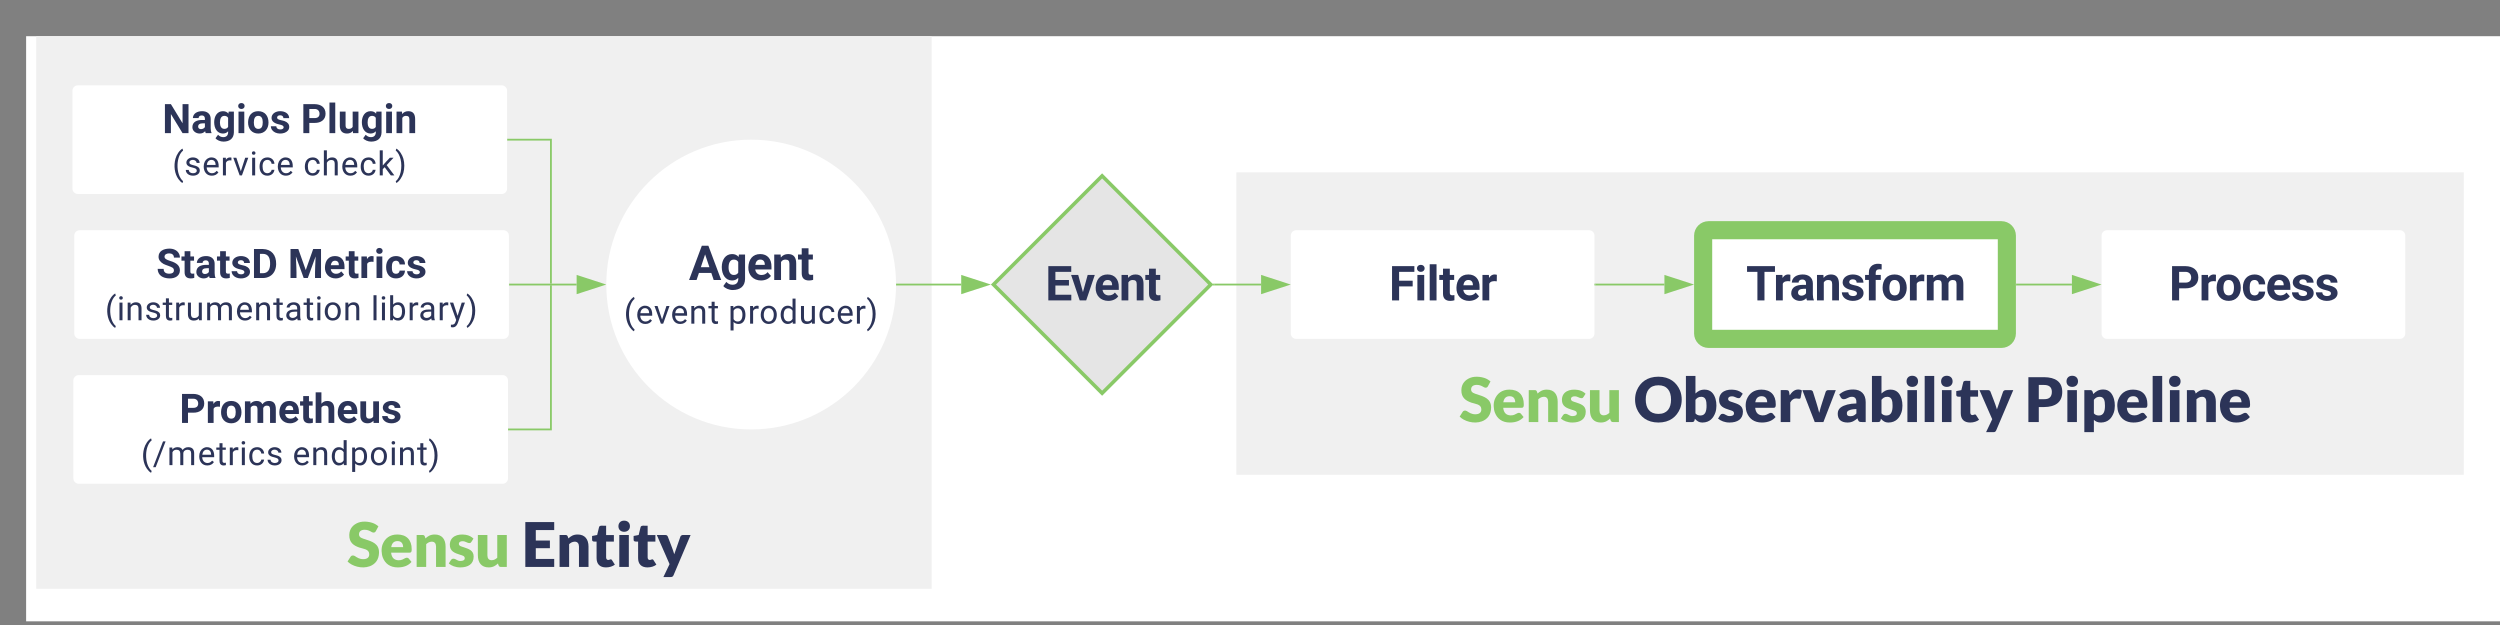 <svg xmlns="http://www.w3.org/2000/svg" xmlns:xlink="http://www.w3.org/1999/xlink" xmlns:lucid="lucid" width="1380.42" height="345.12"><rect width="100%" height="100%" fill="#808080" stroke="none"/><g transform="translate(14.423 20)" lucid:page-tab-id="0_0"><path d="M0 0h1823.08v323.08H0z" fill="#fff"/><a xlink:href="../backend/" target="_top"><path d="M668.26 75.15H1346v167H668.26z" stroke="#000" stroke-opacity="0" stroke-width="2" fill="#f0f0f0"/><path class="lucid-link lucid-hotspot lucid-overlay-hotspot" d="M668.26 75.15H1346v167H668.26z" fill="none"/></a><a xlink:href="../pipeline-filter/" target="_top"><path d="M698.3 110.12c0-1.66 1.33-3 3-3H863c1.66 0 3 1.34 3 3v54c0 1.65-1.34 3-3 3H701.3c-1.67 0-3-1.35-3-3z" stroke="#000" stroke-opacity="0" fill="#fff"/><use xlink:href="#a" transform="matrix(1,0,0,1,703.29,112.115) translate(49.24 33.764)"/><path class="lucid-link lucid-hotspot lucid-overlay-hotspot" d="M698.3 110.12c0-1.66 1.33-3 3-3H863c1.66 0 3 1.34 3 3v54c0 1.65-1.34 3-3 3H701.3c-1.67 0-3-1.35-3-3z" fill="none"/></a><a xlink:href="../pipeline-transform/" target="_top"><path d="M926 110.12c0-1.66 1.34-3 3-3h161.7c1.67 0 3 1.34 3 3v54c0 1.65-1.33 3-3 3H929c-1.66 0-3-1.35-3-3z" stroke="#89c967" stroke-width="10" fill="#fff"/><use xlink:href="#b" transform="matrix(1,0,0,1,931,112.115) translate(18.722 33.764)"/><path class="lucid-link lucid-hotspot lucid-overlay-hotspot" d="M926 110.12c0-1.66 1.34-3 3-3h161.7c1.67 0 3 1.34 3 3v54c0 1.65-1.33 3-3 3H929c-1.66 0-3-1.35-3-3z" fill="none"/></a><a xlink:href="../pipeline-process/" target="_top"><path d="M1146 110.12c0-1.66 1.34-3 3-3h161.7c1.67 0 3 1.34 3 3v54c0 1.65-1.33 3-3 3H1149c-1.66 0-3-1.35-3-3z" stroke="#000" stroke-opacity="0" fill="#fff"/><use xlink:href="#c" transform="matrix(1,0,0,1,1151,112.115) translate(32.231 33.764)"/><path class="lucid-link lucid-hotspot lucid-overlay-hotspot" d="M1146 110.12c0-1.66 1.34-3 3-3h161.7c1.67 0 3 1.34 3 3v54c0 1.65-1.33 3-3 3H1149c-1.66 0-3-1.35-3-3z" fill="none"/></a><path d="M656.04 137.12h25.87" stroke="#89c967" fill="none"/><path d="M656.06 137.62h-1.02l.5-.5-.5-.5h1.02z" fill="#89c967"/><path d="M696.67 137.12l-14.26 4.63v-9.27z" stroke="#89c967" fill="#89c967"/><path d="M866.5 137.12h38.12" stroke="#89c967" fill="none"/><path d="M866.5 137.62h-.5v-1h.5z" fill="#89c967"/><path d="M919.38 137.12l-14.26 4.63v-9.27z" stroke="#89c967" fill="#89c967"/><path d="M1099.2 137.12h30.42" stroke="#89c967" fill="none"/><path d="M1099.22 137.62h-.5v-1h.5z" fill="#89c967"/><path d="M1144.38 137.12l-14.26 4.63v-9.27z" stroke="#89c967" fill="#89c967"/><a xlink:href="../pipeline-entities/" target="_top"><path d="M5.58 0H500v305.12H5.58z" stroke="#000" stroke-opacity="0" stroke-width="2" fill="#f0f0f0"/><path class="lucid-link lucid-hotspot lucid-overlay-hotspot" d="M5.58 0H500v305.12H5.58z" fill="none"/></a><path d="M266.08 57.12h23.7v79.5" stroke="#89c967" fill="none"/><path d="M266.1 57.62h-.52v-1h.5z" fill="#89c967"/><path d="M289.78 136.6v.52M267.08 137.12h36.9" stroke="#89c967" fill="none"/><path d="M267.1 137.62h-.52v-1h.5z" fill="#89c967"/><path d="M318.73 137.12l-14.26 4.63v-9.27z" stroke="#89c967" fill="#89c967"/><path d="M266.58 217.12h23.2v-79.5" stroke="#89c967" fill="none"/><path d="M266.6 217.62h-.52v-1h.5z" fill="#89c967"/><path d="M289.78 137.63v-.5M480.85 137.12h35.48" stroke="#89c967" fill="none"/><path d="M480.87 137.62h-.53v-1h.53z" fill="#89c967"/><path d="M531.1 137.12l-14.27 4.63v-9.27z" stroke="#89c967" fill="#89c967"/><path d="M756 180h507.7v40H756z" stroke="#000" stroke-opacity="0" stroke-width="2" fill-opacity="0"/><use xlink:href="#d" transform="matrix(1,0,0,1,756,180) translate(35.312 33.034)"/><use xlink:href="#e" transform="matrix(1,0,0,1,756,180) translate(131.67 33.034)"/><use xlink:href="#f" transform="matrix(1,0,0,1,756,180) translate(347.547 33.034)"/><path d="M160 260h223.6v44.26H160z" stroke="#000" stroke-opacity="0" stroke-width="2" fill-opacity="0"/><use xlink:href="#d" transform="matrix(1,0,0,1,160,260) translate(17.248 33.034)"/><use xlink:href="#g" transform="matrix(1,0,0,1,160,260) translate(113.607 33.034)"/><a xlink:href="../pipeline-checks/" target="_top"><path d="M594.13 77.12l60 60-60 60-60-60z" stroke="#89c967" stroke-width="2" fill="#e5e5e5"/><use xlink:href="#h" transform="matrix(1,0,0,1,539.128,82.115) translate(23.611 63.764)"/><path class="lucid-link lucid-hotspot lucid-overlay-hotspot" d="M594.13 77.12l60 60-60 60-60-60z" fill="none"/></a><a xlink:href="../agent/" target="_top"><path d="M480.35 137.12c0 44.18-35.8 80-80 80-44.18 0-80-35.82-80-80 0-44.2 35.82-80 80-80 44.2 0 80 35.8 80 80z" stroke="#000" stroke-opacity="0" stroke-width="2" fill="#fff"/><use xlink:href="#i" transform="matrix(1,0,0,1,325.353,62.115) translate(40.614 72.496)"/><use xlink:href="#j" transform="matrix(1,0,0,1,325.353,62.115) translate(4.678 96.597)"/><use xlink:href="#k" transform="matrix(1,0,0,1,325.353,62.115) translate(62.352 96.597)"/><path class="lucid-link lucid-hotspot lucid-overlay-hotspot" d="M480.35 137.12c0 44.18-35.8 80-80 80-44.18 0-80-35.82-80-80 0-44.2 35.82-80 80-80 44.2 0 80 35.8 80 80z" fill="none"/></a><path d="M400.35 217.62v39.5-40.74" stroke="#000" stroke-opacity="0" fill="none"/><path d="M400.35 201.62l4.64 14.26h-9.28z" stroke="#000" stroke-opacity="0" fill-opacity="0"/><a xlink:href="../pipeline-checks/" target="_top"><path d="M25.58 30.12c0-1.66 1.34-3 3-3h234c1.65 0 3 1.34 3 3v54c0 1.65-1.35 3-3 3h-234c-1.66 0-3-1.35-3-3z" stroke="#000" stroke-opacity="0" fill="#fff"/><use xlink:href="#l" transform="matrix(1,0,0,1,30.577,32.115) translate(44.636 21.4)"/><use xlink:href="#m" transform="matrix(1,0,0,1,30.577,32.115) translate(121.069 21.4)"/><use xlink:href="#n" transform="matrix(1,0,0,1,30.577,32.115) translate(50.152 44.719)"/><use xlink:href="#o" transform="matrix(1,0,0,1,30.577,32.115) translate(122.503 44.719)"/><path class="lucid-link lucid-hotspot lucid-overlay-hotspot" d="M25.58 30.12c0-1.66 1.34-3 3-3h234c1.65 0 3 1.34 3 3v54c0 1.65-1.35 3-3 3h-234c-1.66 0-3-1.35-3-3z" fill="none"/></a><a xlink:href="../pipeline-checks/" target="_top"><path d="M26.58 110.12c0-1.66 1.34-3 3-3h234c1.65 0 3 1.34 3 3v54c0 1.65-1.35 3-3 3h-234c-1.66 0-3-1.35-3-3z" stroke="#000" stroke-opacity="0" fill="#fff"/><use xlink:href="#p" transform="matrix(1,0,0,1,31.577,112.115) translate(40.292 21.4)"/><use xlink:href="#q" transform="matrix(1,0,0,1,31.577,112.115) translate(112.979 21.4)"/><use xlink:href="#r" transform="matrix(1,0,0,1,31.577,112.115) translate(11.991 44.719)"/><use xlink:href="#s" transform="matrix(1,0,0,1,31.577,112.115) translate(158.833 44.719)"/><path class="lucid-link lucid-hotspot lucid-overlay-hotspot" d="M26.58 110.12c0-1.66 1.34-3 3-3h234c1.65 0 3 1.34 3 3v54c0 1.65-1.35 3-3 3h-234c-1.66 0-3-1.35-3-3z" fill="none"/></a><a xlink:href="../pipeline-checks/" target="_top"><path d="M26.08 190.12c0-1.66 1.34-3 3-3h234c1.65 0 3 1.34 3 3v54c0 1.65-1.35 3-3 3h-234c-1.66 0-3-1.35-3-3z" stroke="#000" stroke-opacity="0" fill="#fff"/><use xlink:href="#t" transform="matrix(1,0,0,1,31.077,192.115) translate(53.575 21.4)"/><use xlink:href="#u" transform="matrix(1,0,0,1,31.077,192.115) translate(32.307 44.719)"/><use xlink:href="#v" transform="matrix(1,0,0,1,31.077,192.115) translate(116.047 44.719)"/><path class="lucid-link lucid-hotspot lucid-overlay-hotspot" d="M26.08 190.12c0-1.66 1.34-3 3-3h234c1.65 0 3 1.34 3 3v54c0 1.65-1.35 3-3 3h-234c-1.66 0-3-1.35-3-3z" fill="none"/></a><defs><path fill="#2c3458" d="M1006-595H430V0H130v-1456h948v243H430v376h576v242" id="w"/><path fill="#2c3458" d="M416 0H126v-1082h290V0zM271-1212c-92 0-162-61-162-150s68-149 162-149c93 0 162 60 162 149s-70 150-162 150" id="x"/><path fill="#2c3458" d="M416 0H126v-1536h290V0" id="y"/><path fill="#2c3458" d="M457-330c2 83 25 111 111 112 32 0 60-2 85-7V-6c-57 17-115 26-175 26-203 0-310-102-310-307v-583H10v-212h158v-266h289v266h185v212H457v540" id="z"/><path fill="#2c3458" d="M1031-175C952-60 797 20 609 20 287 20 60-206 72-543c12-330 180-559 505-559 309 0 482 214 477 537v118H365c15 134 115 234 263 234 111 0 198-40 261-121zM770-644c5-139-62-226-194-224-130 1-191 97-208 224h402" id="A"/><path fill="#2c3458" d="M719-811c-143-24-279 1-319 103V0H111v-1082h273l8 129c74-124 180-175 331-136" id="B"/><g id="a"><use transform="matrix(0.013,0,0,0.013,0,0)" xlink:href="#w"/><use transform="matrix(0.013,0,0,0.013,14.047,0)" xlink:href="#x"/><use transform="matrix(0.013,0,0,0.013,20.846,0)" xlink:href="#y"/><use transform="matrix(0.013,0,0,0.013,27.644,0)" xlink:href="#z"/><use transform="matrix(0.013,0,0,0.013,36.308,0)" xlink:href="#A"/><use transform="matrix(0.013,0,0,0.013,50.168,0)" xlink:href="#B"/></g><path fill="#2c3458" d="M1226-1213H780V0H480v-1213H40v-243h1186v243" id="C"/><path fill="#2c3458" d="M552-1102c254-4 435 134 435 383v469c1 103 15 180 43 233V0H738c-13-26-23-58-29-97C639-19 548 20 436 20 238 20 64-113 68-304c5-258 212-357 496-357h133c11-137-29-227-160-227-90 0-156 45-156 131H92c15-231 213-342 460-345zM357-325c0 76 61 124 142 124 88 0 168-45 198-105v-186H589c-152 2-232 51-232 167" id="D"/><path fill="#2c3458" d="M750-692c-1-124-48-174-173-175-81 0-142 35-183 104V0H105v-1082h272l9 125c77-97 181-145 311-145 244 0 342 151 342 403V0H750v-692" id="E"/><path fill="#2c3458" d="M529-185c94 0 168-33 168-114 0-35-18-63-53-83s-91-39-168-55C219-491 90-600 90-765c0-208 203-337 432-337 246 0 451 124 453 349H686c-2-91-62-143-165-143-86 0-151 41-153 117 0 32 16 57 46 77 63 43 257 69 335 100 151 60 229 153 229 291C978-13 554 93 282-28 162-81 60-190 56-344h274c5 106 86 159 199 159" id="F"/><path fill="#2c3458" d="M190-1174c-11-296 244-440 544-363l-3 224c-24-6-53-9-88-9-109 0-163 51-163 153v87h215v212H480V0H190v-870H29v-212h161v-92" id="G"/><path fill="#2c3458" d="M579 20C257 20 58-214 66-551c8-331 182-551 511-551 324 0 514 231 514 572 0 319-198 550-512 550zm-2-888c-169 0-222 141-222 338 0 181 61 317 224 317 170 0 223-137 223-338 0-178-64-317-225-317" id="H"/><path fill="#2c3458" d="M741-689c-2-124-40-177-163-178-82 0-141 34-178 102V0H111v-1082h271l9 121c77-94 180-141 311-141 139 0 235 55 287 165 76-110 184-165 325-165 249 0 348 151 348 411V0h-290v-690c-2-123-39-176-163-177-87 0-147 41-180 124l1 743H741v-689" id="I"/><g id="b"><use transform="matrix(0.013,0,0,0.013,0,0)" xlink:href="#C"/><use transform="matrix(0.013,0,0,0.013,15.049,0)" xlink:href="#B"/><use transform="matrix(0.013,0,0,0.013,24.026,0)" xlink:href="#D"/><use transform="matrix(0.013,0,0,0.013,37.773,0)" xlink:href="#E"/><use transform="matrix(0.013,0,0,0.013,52.133,0)" xlink:href="#F"/><use transform="matrix(0.013,0,0,0.013,65.317,0)" xlink:href="#G"/><use transform="matrix(0.013,0,0,0.013,74.507,0)" xlink:href="#H"/><use transform="matrix(0.013,0,0,0.013,89.005,0)" xlink:href="#B"/><use transform="matrix(0.013,0,0,0.013,98.357,0)" xlink:href="#I"/></g><path fill="#2c3458" d="M1245-974c0 302-233 466-552 461H430V0H130v-1456h568c323 5 547 167 547 482zm-303 2c1-143-93-241-237-241H430v457h268c151 1 244-71 244-216" id="J"/><path fill="#2c3458" d="M355-556c-2 203 30 338 206 343 102 3 181-63 182-161h271C1001-128 821 17 566 20 242 24 66-212 66-554c0-320 184-548 498-548 262 0 451 167 450 423H743c-1-108-75-193-184-189-162 6-202 123-204 312" id="K"/><g id="c"><use transform="matrix(0.013,0,0,0.013,0,0)" xlink:href="#J"/><use transform="matrix(0.013,0,0,0.013,16.539,0)" xlink:href="#B"/><use transform="matrix(0.013,0,0,0.013,25.441,0)" xlink:href="#H"/><use transform="matrix(0.013,0,0,0.013,39.939,0)" xlink:href="#K"/><use transform="matrix(0.013,0,0,0.013,53.31,0)" xlink:href="#A"/><use transform="matrix(0.013,0,0,0.013,67.17,0)" xlink:href="#F"/><use transform="matrix(0.013,0,0,0.013,80.354,0)" xlink:href="#F"/></g><path fill="#89c967" d="M524-252c120-1 200-49 194-169-8-162-195-164-324-209-183-64-330-162-324-410 5-208 127-332 287-396 178-72 447-26 571 54 32 21 62 40 88 64l-84 157c-19 43-73 61-124 33-64-36-131-79-234-79-114 0-188 47-188 150 0 109 114 131 206 161 219 72 447 139 444 429-3 234-123 379-300 445-265 98-584-9-722-154l100-158c22-40 88-51 134-21 74 48 151 104 276 103" id="L"/><path fill="#89c967" d="M1024-162C926-48 781 16 578 16 325 16 169-111 94-299c-49-123-59-309-6-439 74-183 225-315 476-315 298 0 466 176 466 475 0 66-3 115-70 115H362c16 155 90 243 244 247 98 2 155-39 218-71 37-18 85-16 110 14zM752-643c-3-120-60-196-182-196-129 0-185 80-205 196h387" id="M"/><path fill="#89c967" d="M612-820c-81 1-134 39-182 81V0H120v-1037h192c70-3 79 59 94 112 74-70 159-128 302-128 236 0 352 157 352 394V0H750v-659c0-96-44-162-138-161" id="N"/><path fill="#89c967" d="M56-725c5-259 241-361 518-318 104 16 188 63 250 124l-70 109c-15 22-27 35-60 35-81 0-126-60-222-60-69 0-122 24-122 85 0 75 88 87 152 109 156 54 328 97 328 304C830-90 649 16 394 16 236 16 110-38 22-112c35-48 58-109 103-146 116-42 152 74 285 65 73-5 130-23 130-90 0-78-87-92-154-113C219-449 52-505 56-725" id="O"/><path fill="#89c967" d="M452 16c-236 0-352-157-352-395v-658h310v658c0 97 43 162 138 161 82-1 133-37 182-80v-739h310V0H848c-67 5-80-61-95-112C679-41 594 16 452 16" id="P"/><g id="d"><use transform="matrix(0.017,0,0,0.017,0,0)" xlink:href="#L"/><use transform="matrix(0.017,0,0,0.017,18.14,0)" xlink:href="#M"/><use transform="matrix(0.017,0,0,0.017,36.348,0)" xlink:href="#N"/><use transform="matrix(0.017,0,0,0.017,55.76,0)" xlink:href="#O"/><use transform="matrix(0.017,0,0,0.017,70.486,0)" xlink:href="#P"/></g><path fill="#2c3458" d="M1504-1022c73 177 73 411 0 587-110 265-336 451-702 451-365 0-594-187-704-451-73-177-73-412 0-588 110-265 339-450 704-450s592 187 702 451zM802-264c280 0 410-182 410-465 0-282-131-465-410-465-281 0-412 182-412 465 0 284 130 465 412 465" id="Q"/><path fill="#2c3458" d="M666 16c-127 3-195-56-255-124C401-53 395 0 326 0H120v-1497h310v570c74-71 163-129 304-126 201 5 299 137 348 303 38 127 40 313-4 439-63 179-182 322-412 327zm124-543c0-153-21-288-164-293-99-3-151 43-196 98v440c40 45 88 70 162 70 160 0 198-144 198-315" id="R"/><path fill="#2c3458" d="M56-725c5-259 241-361 518-318 104 16 188 63 250 124l-70 109c-15 22-27 35-60 35-81 0-126-60-222-60-69 0-122 24-122 85 0 75 88 87 152 109 156 54 328 97 328 304C830-90 649 16 394 16 236 16 110-38 22-112c35-48 58-109 103-146 116-42 152 74 285 65 73-5 130-23 130-90 0-78-87-92-154-113C219-449 52-505 56-725" id="S"/><path fill="#2c3458" d="M1024-162C926-48 781 16 578 16 325 16 169-111 94-299c-49-123-59-309-6-439 74-183 225-315 476-315 298 0 466 176 466 475 0 66-3 115-70 115H362c16 155 90 243 244 247 98 2 155-39 218-71 37-18 85-16 110 14zM752-643c-3-120-60-196-182-196-129 0-185 80-205 196h387" id="T"/><path fill="#2c3458" d="M768-795c-14 65-88 29-146 29-81 0-145 43-192 130V0H120v-1037c73 2 156-8 222 4 64 11 52 105 69 166 65-96 144-190 283-190 47 0 85 11 114 34" id="U"/><path fill="#2c3458" d="M694 0H412L10-1037h258c43-1 77 23 86 54 69 227 146 446 203 684 58-239 142-456 211-684 10-29 42-55 82-54h246" id="V"/><path fill="#2c3458" d="M572-1057c257 0 406 153 406 409V0c-68-4-160 9-208-12-30-14-45-72-60-107C623-47 539 18 382 16 189 13 70-77 70-270c0-183 145-251 311-298 78-21 176-33 295-36 8-132-26-216-144-216-125 0-159 78-268 78-94 0-104-95-146-151 112-100 257-164 454-164zM366-285c-2 73 41 96 114 96 97 0 140-35 196-89v-144c-104 4-184 15-248 46-39 19-61 43-62 91" id="W"/><path fill="#2c3458" d="M440-1037V0H130v-1037h310zm-154-466c113 0 190 70 190 182 0 111-79 180-190 180-109 0-184-71-184-180 0-110 74-182 184-182" id="X"/><path fill="#2c3458" d="M440-1497V0H130v-1497h310" id="Y"/><path fill="#2c3458" d="M774-74c-71 55-172 90-290 90-196 0-304-108-304-303v-536c-70 1-146 12-146-61v-121l165-32 61-253c16-78 146-38 230-48v303h252v212H490v515c0 45 23 83 68 83 48 0 88-50 122 4" id="Z"/><path fill="#2c3458" d="M544 269c-20 41-37 60-98 60H214L414-91 0-1037h274c46-1 73 23 84 54 69 190 150 371 209 571 68-189 134-380 199-571 10-28 45-55 82-54h250" id="aa"/><g id="e"><use transform="matrix(0.017,0,0,0.017,0,0)" xlink:href="#Q"/><use transform="matrix(0.017,0,0,0.017,26.775,0)" xlink:href="#R"/><use transform="matrix(0.017,0,0,0.017,46.188,0)" xlink:href="#S"/><use transform="matrix(0.017,0,0,0.017,60.914,0)" xlink:href="#T"/><use transform="matrix(0.017,0,0,0.017,79.121,0)" xlink:href="#U"/><use transform="matrix(0.017,0,0,0.017,92.944,0)" xlink:href="#V"/><use transform="matrix(0.017,0,0,0.017,111.453,0)" xlink:href="#W"/><use transform="matrix(0.017,0,0,0.017,129.493,0)" xlink:href="#R"/><use transform="matrix(0.017,0,0,0.017,148.905,0)" xlink:href="#X"/><use transform="matrix(0.017,0,0,0.017,158.444,0)" xlink:href="#Y"/><use transform="matrix(0.017,0,0,0.017,167.982,0)" xlink:href="#X"/><use transform="matrix(0.017,0,0,0.017,177.521,0)" xlink:href="#Z"/><use transform="matrix(0.017,0,0,0.017,190.909,0)" xlink:href="#aa"/></g><path fill="#2c3458" d="M1220-981c0 346-230 490-586 494H458V0H120v-1457h514c350 4 586 140 586 476zm-338 0c0-152-92-223-248-223H458v462h176c169 2 248-80 248-239" id="ab"/><path fill="#2c3458" d="M666 16c-111 3-175-34-236-85v398H120v-1366h192c78-3 80 73 99 128 76-81 169-148 323-148 201 0 299 140 348 307 38 128 40 313-4 439-63 179-182 321-412 327zm124-543c0-153-21-288-164-293-99-3-151 43-196 98v440c40 45 88 70 162 70 160 0 198-144 198-315" id="ac"/><path fill="#2c3458" d="M612-820c-81 1-134 39-182 81V0H120v-1037h192c70-3 79 59 94 112 74-70 159-128 302-128 236 0 352 157 352 394V0H750v-659c0-96-44-162-138-161" id="ad"/><g id="f"><use transform="matrix(0.017,0,0,0.017,0,0)" xlink:href="#ab"/><use transform="matrix(0.017,0,0,0.017,21.353,0)" xlink:href="#X"/><use transform="matrix(0.017,0,0,0.017,30.892,0)" xlink:href="#ac"/><use transform="matrix(0.017,0,0,0.017,50.237,0)" xlink:href="#T"/><use transform="matrix(0.017,0,0,0.017,68.445,0)" xlink:href="#Y"/><use transform="matrix(0.017,0,0,0.017,77.983,0)" xlink:href="#X"/><use transform="matrix(0.017,0,0,0.017,87.522,0)" xlink:href="#ad"/><use transform="matrix(0.017,0,0,0.017,106.934,0)" xlink:href="#T"/></g><path fill="#2c3458" d="M1058-1457v260H460v340h458v250H460v347h598V0H120v-1457h938" id="ae"/><g id="g"><use transform="matrix(0.017,0,0,0.017,0,0)" xlink:href="#ae"/><use transform="matrix(0.017,0,0,0.017,18.91,0)" xlink:href="#ad"/><use transform="matrix(0.017,0,0,0.017,38.322,0)" xlink:href="#Z"/><use transform="matrix(0.017,0,0,0.017,51.71,0)" xlink:href="#X"/><use transform="matrix(0.017,0,0,0.017,61.249,0)" xlink:href="#Z"/><use transform="matrix(0.017,0,0,0.017,74.636,0)" xlink:href="#aa"/></g><path fill="#2c3458" d="M1006-631H430v390h676V0H130v-1456h974v243H430v347h576v235" id="af"/><path fill="#2c3458" d="M516-353l201-729h302L654 0H378L13-1082h302" id="ag"/><g id="h"><use transform="matrix(0.013,0,0,0.013,0,0)" xlink:href="#af"/><use transform="matrix(0.013,0,0,0.013,14.098,0)" xlink:href="#ag"/><use transform="matrix(0.013,0,0,0.013,26.893,0)" xlink:href="#A"/><use transform="matrix(0.013,0,0,0.013,40.753,0)" xlink:href="#E"/><use transform="matrix(0.013,0,0,0.013,55.113,0)" xlink:href="#z"/></g><path fill="#2c3458" d="M952-300H426L326 0H7l542-1456h278L1372 0h-319zM507-543h364l-183-545" id="ah"/><path fill="#2c3458" d="M505 20C221 18 69-239 69-549c0-302 153-553 438-553 119 0 211 41 277 122l12-102h262V-36c-8 305-208 458-520 462-160 1-335-76-403-170L263 80c72 81 159 121 262 121 172 1 260-107 243-294C701-18 614 20 505 20zm76-887c-165 0-223 147-223 339 0 172 66 314 221 314 88 0 151-33 189-99v-455c-39-66-101-99-187-99" id="ai"/><g id="i"><use transform="matrix(0.013,0,0,0.013,0,0)" xlink:href="#ah"/><use transform="matrix(0.013,0,0,0.013,17.253,0)" xlink:href="#ai"/><use transform="matrix(0.013,0,0,0.013,31.889,0)" xlink:href="#A"/><use transform="matrix(0.013,0,0,0.013,45.748,0)" xlink:href="#E"/><use transform="matrix(0.013,0,0,0.013,60.109,0)" xlink:href="#z"/></g><path fill="#2c3458" d="M319-664C304-226 428 158 661 357l-38 113c-89-49-172-133-254-248C142-97 71-578 194-1025c67-244 240-513 429-618l38 122c-201 153-330 502-342 857" id="aj"/><path fill="#2c3458" d="M599-131c141 0 220-65 285-146l113 88C906-50 770 20 589 20 281 21 93-214 93-545c0-223 93-397 233-485 74-48 154-72 240-72 300 2 449 218 445 537v77H278c0 197 129 357 321 357zm227-509c-3-180-88-310-260-310-170 0-264 140-282 310h542" id="ak"/><path fill="#2c3458" d="M497-251l268-831h189L566 0H425L33-1082h189" id="al"/><path fill="#2c3458" d="M589-945c-131 0-219 81-264 174V0H140v-1082h175l6 136c83-104 191-156 324-156 229 0 346 129 346 387V0H806v-716c-2-153-65-229-217-229" id="am"/><path fill="#2c3458" d="M456 20C285 20 205-92 206-268v-671H9v-143h197v-262h185v262h202v143H391v671c-9 125 92 149 207 118V0c-49 13-96 20-142 20" id="an"/><g id="j"><use transform="matrix(0.009,0,0,0.009,0,0)" xlink:href="#aj"/><use transform="matrix(0.009,0,0,0.009,6.573,0)" xlink:href="#ak"/><use transform="matrix(0.009,0,0,0.009,16.639,0)" xlink:href="#al"/><use transform="matrix(0.009,0,0,0.009,25.832,0)" xlink:href="#ak"/><use transform="matrix(0.009,0,0,0.009,36.02,0)" xlink:href="#am"/><use transform="matrix(0.009,0,0,0.009,46.631,0)" xlink:href="#an"/></g><path fill="#2c3458" d="M632-1102c291 0 422 251 422 573 0 297-141 548-419 549-131 0-235-42-310-125v521H140v-1498h169l9 120c75-93 180-140 314-140zm-53 971c207 0 290-180 290-419 0-218-92-395-292-395-112 0-196 50-252 149v517c55 99 140 148 254 148" id="ao"/><path fill="#2c3458" d="M663-916c-163-27-288 18-338 148V0H140v-1082h180l3 125c61-97 147-145 258-145 36 0 63 5 82 14v172" id="ap"/><path fill="#2c3458" d="M584 20C278 26 81-227 91-551c10-320 175-545 491-551 308-5 503 247 494 573-9 322-175 543-492 549zm-2-970c-208 0-305 185-305 421 0 216 106 398 307 398 211 0 307-186 307-420 0-214-109-399-309-399" id="aq"/><path fill="#2c3458" d="M520 20C244 20 95-247 95-550c0-298 151-550 427-552 127 0 227 43 301 130v-564h185V0H838l-9-116C755-25 652 20 520 20zm48-965c-210 0-288 177-288 416 0 218 87 392 286 392 117 0 203-53 257-158v-497c-55-102-140-153-255-153" id="ar"/><path fill="#2c3458" d="M491 20c-241-1-355-148-355-398v-704h185v699c0 164 67 246 200 246 141 0 235-53 282-158v-787h185V0H812l-4-107C736-22 630 20 491 20" id="as"/><path fill="#2c3458" d="M277-555c0 244 77 420 297 424 127 2 249-93 255-210h175C980-127 805 20 574 20 258 20 81-222 92-562c11-319 164-533 481-540 237-5 426 165 431 392H829c-7-133-115-242-256-240-209 4-296 166-296 395" id="at"/><path fill="#2c3458" d="M38 357C331 141 457-487 337-984c-53-219-157-429-299-546l39-113c190 106 362 378 431 621 75 268 76 597 0 868C440 88 266 365 77 470" id="au"/><g id="k"><use transform="matrix(0.009,0,0,0.009,0,0)" xlink:href="#ao"/><use transform="matrix(0.009,0,0,0.009,10.789,0)" xlink:href="#ap"/><use transform="matrix(0.009,0,0,0.009,17.109,0)" xlink:href="#aq"/><use transform="matrix(0.009,0,0,0.009,28.076,0)" xlink:href="#ar"/><use transform="matrix(0.009,0,0,0.009,38.922,0)" xlink:href="#as"/><use transform="matrix(0.009,0,0,0.009,49.523,0)" xlink:href="#at"/><use transform="matrix(0.009,0,0,0.009,59.589,0)" xlink:href="#ak"/><use transform="matrix(0.009,0,0,0.009,69.777,0)" xlink:href="#ap"/><use transform="matrix(0.009,0,0,0.009,76.285,0)" xlink:href="#au"/></g><path fill="#2c3458" d="M1314 0h-300L430-958V0H130v-1456h300l585 960v-960h299V0" id="av"/><g id="l"><use transform="matrix(0.011,0,0,0.011,0,0)" xlink:href="#av"/><use transform="matrix(0.011,0,0,0.011,15.841,0)" xlink:href="#D"/><use transform="matrix(0.011,0,0,0.011,27.87,0)" xlink:href="#ai"/><use transform="matrix(0.011,0,0,0.011,40.676,0)" xlink:href="#x"/><use transform="matrix(0.011,0,0,0.011,46.625,0)" xlink:href="#H"/><use transform="matrix(0.011,0,0,0.011,59.311,0)" xlink:href="#F"/></g><path fill="#2c3458" d="M463 20c-241-1-359-147-359-393v-709h289v699c0 113 51 169 154 169 98 0 165-34 202-102v-766h290V0H767l-8-110C688-23 589 20 463 20" id="aw"/><g id="m"><use transform="matrix(0.011,0,0,0.011,0,0)" xlink:href="#J"/><use transform="matrix(0.011,0,0,0.011,14.472,0)" xlink:href="#y"/><use transform="matrix(0.011,0,0,0.011,20.42,0)" xlink:href="#aw"/><use transform="matrix(0.011,0,0,0.011,32.975,0)" xlink:href="#ai"/><use transform="matrix(0.011,0,0,0.011,45.781,0)" xlink:href="#x"/><use transform="matrix(0.011,0,0,0.011,51.73,0)" xlink:href="#E"/></g><path fill="#2c3458" d="M538-131c121 0 232-49 232-156 0-50-20-88-56-117-73-60-334-92-420-143-92-55-162-110-162-238 0-190 192-317 400-317 223 0 414 129 413 338H759c0-108-110-186-227-186-119 0-215 53-215 159 0 45 18 78 53 101 76 52 331 90 416 139 98 57 169 115 169 251C955-92 760 20 538 20c-176 0-314-68-386-174-38-55-57-115-57-179h185c6 129 116 202 258 202" id="ax"/><path fill="#2c3458" d="M341 0H156v-1082h185V0zm-91-1264c-68 0-108-42-109-105 0-62 41-107 109-107s110 44 110 107-42 105-110 105" id="ay"/><g id="n"><use transform="matrix(0.009,0,0,0.009,0,0)" xlink:href="#aj"/><use transform="matrix(0.009,0,0,0.009,6.573,0)" xlink:href="#ax"/><use transform="matrix(0.009,0,0,0.009,16.489,0)" xlink:href="#ak"/><use transform="matrix(0.009,0,0,0.009,26.677,0)" xlink:href="#ap"/><use transform="matrix(0.009,0,0,0.009,33.353,0)" xlink:href="#al"/><use transform="matrix(0.009,0,0,0.009,42.668,0)" xlink:href="#ay"/><use transform="matrix(0.009,0,0,0.009,47.335,0)" xlink:href="#at"/><use transform="matrix(0.009,0,0,0.009,57.401,0)" xlink:href="#ak"/></g><path fill="#2c3458" d="M589-945c-131 0-219 81-264 174V0H140v-1536h185v585c82-101 189-151 320-151 229 0 346 129 346 387V0H806v-716c-2-153-65-229-217-229" id="az"/><path fill="#2c3458" d="M442-501L326-380V0H141v-1536h185v929c135-169 291-317 436-475h225L566-630 1036 0H819" id="aA"/><g id="o"><use transform="matrix(0.009,0,0,0.009,0,0)" xlink:href="#at"/><use transform="matrix(0.009,0,0,0.009,10.066,0)" xlink:href="#az"/><use transform="matrix(0.009,0,0,0.009,20.658,0)" xlink:href="#ak"/><use transform="matrix(0.009,0,0,0.009,30.846,0)" xlink:href="#at"/><use transform="matrix(0.009,0,0,0.009,40.912,0)" xlink:href="#aA"/><use transform="matrix(0.009,0,0,0.009,50.659,0)" xlink:href="#au"/></g><path fill="#2c3458" d="M658-217c127 0 227-49 227-165 0-57-21-98-60-130-79-64-370-142-463-196-162-95-248-210-248-361 0-280 246-403 537-407 213-3 383 84 467 216 45 69 68 147 68 234H886c0-139-96-211-240-211-129 0-232 55-232 169 0 47 24 87 72 119s117 62 210 90c171 51 295 115 373 191s117 171 117 284c-2 272-237 411-528 404C331 13 78-135 69-458h301c0 161 96 241 288 241" id="aB"/><path fill="#2c3458" d="M130 0v-1456h448c435 14 673 299 665 762-5 285-130 500-319 606C822-31 708 0 581 0H130zm809-685c9-311-79-526-361-528H430v972h145c252-2 356-181 364-444" id="aC"/><g id="p"><use transform="matrix(0.011,0,0,0.011,0,0)" xlink:href="#aB"/><use transform="matrix(0.011,0,0,0.011,13.792,0)" xlink:href="#z"/><use transform="matrix(0.011,0,0,0.011,21.373,0)" xlink:href="#D"/><use transform="matrix(0.011,0,0,0.011,33.402,0)" xlink:href="#z"/><use transform="matrix(0.011,0,0,0.011,40.983,0)" xlink:href="#F"/><use transform="matrix(0.011,0,0,0.011,52.518,0)" xlink:href="#aC"/></g><path fill="#2c3458" d="M522-1456L896-400l372-1056h394V0h-301c-7-379 15-728 30-1085L998 0H792L400-1084c15 357 37 705 30 1084H130v-1456h392" id="aD"/><g id="q"><use transform="matrix(0.011,0,0,0.011,0,0)" xlink:href="#aD"/><use transform="matrix(0.011,0,0,0.011,19.653,0)" xlink:href="#A"/><use transform="matrix(0.011,0,0,0.011,31.781,0)" xlink:href="#z"/><use transform="matrix(0.011,0,0,0.011,39.361,0)" xlink:href="#B"/><use transform="matrix(0.011,0,0,0.011,47.545,0)" xlink:href="#x"/><use transform="matrix(0.011,0,0,0.011,53.493,0)" xlink:href="#K"/><use transform="matrix(0.011,0,0,0.011,65.193,0)" xlink:href="#F"/></g><path fill="#2c3458" d="M1240-945c-141 0-250 95-250 227V0H804v-709c0-157-77-236-231-236-121 0-204 52-249 155V0H139v-1082h175l5 120c79-93 186-140 321-140 151 0 254 58 309 174 69-98 181-174 345-174 237 0 362 126 362 377V0h-185v-714c-2-159-67-231-231-231" id="aE"/><path fill="#2c3458" d="M561-1102c238-4 403 126 403 351v498c0 99 13 178 38 237V0H808c-11-21-19-59-26-114C696-25 593 20 474 20c-199 0-368-130-365-320 4-251 214-359 490-356h180v-85c-1-135-86-212-229-212-115 0-232 67-233 171H131c20-205 206-316 430-320zM294-326c0 117 90 185 207 185 122 0 239-75 278-162v-222H634c-227 0-340 66-340 199" id="aF"/><g id="r"><use transform="matrix(0.009,0,0,0.009,0,0)" xlink:href="#aj"/><use transform="matrix(0.009,0,0,0.009,6.573,0)" xlink:href="#ay"/><use transform="matrix(0.009,0,0,0.009,11.24,0)" xlink:href="#am"/><use transform="matrix(0.009,0,0,0.009,21.851,0)" xlink:href="#ax"/><use transform="matrix(0.009,0,0,0.009,31.766,0)" xlink:href="#an"/><use transform="matrix(0.009,0,0,0.009,38.048,0)" xlink:href="#ap"/><use transform="matrix(0.009,0,0,0.009,44.556,0)" xlink:href="#as"/><use transform="matrix(0.009,0,0,0.009,55.157,0)" xlink:href="#aE"/><use transform="matrix(0.009,0,0,0.009,72.012,0)" xlink:href="#ak"/><use transform="matrix(0.009,0,0,0.009,82.2,0)" xlink:href="#am"/><use transform="matrix(0.009,0,0,0.009,92.811,0)" xlink:href="#an"/><use transform="matrix(0.009,0,0,0.009,99.093,0)" xlink:href="#aF"/><use transform="matrix(0.009,0,0,0.009,109.553,0)" xlink:href="#an"/><use transform="matrix(0.009,0,0,0.009,115.835,0)" xlink:href="#ay"/><use transform="matrix(0.009,0,0,0.009,120.502,0)" xlink:href="#aq"/><use transform="matrix(0.009,0,0,0.009,131.47,0)" xlink:href="#am"/></g><path fill="#2c3458" d="M341 0H156v-1536h185V0" id="aG"/><path fill="#2c3458" d="M634-1102c292 0 422 254 422 573 0 298-143 547-420 549-137 0-242-48-317-145L310 0H140v-1536h185v573c75-93 178-139 309-139zm-44 965c207 0 281-175 281-413 0-224-79-395-283-395-122 0-210 57-263 170v468c57 113 145 170 265 170" id="aH"/><path fill="#2c3458" d="M494-271l252-811h198L509 167C425 381 299 474 84 421V271c167 16 242-37 283-173l41-110L22-1082h202" id="aI"/><g id="s"><use transform="matrix(0.009,0,0,0.009,0,0)" xlink:href="#aG"/><use transform="matrix(0.009,0,0,0.009,4.667,0)" xlink:href="#ay"/><use transform="matrix(0.009,0,0,0.009,9.334,0)" xlink:href="#aH"/><use transform="matrix(0.009,0,0,0.009,20.123,0)" xlink:href="#ap"/><use transform="matrix(0.009,0,0,0.009,26.255,0)" xlink:href="#aF"/><use transform="matrix(0.009,0,0,0.009,36.715,0)" xlink:href="#ap"/><use transform="matrix(0.009,0,0,0.009,43.391,0)" xlink:href="#aI"/><use transform="matrix(0.009,0,0,0.009,52.49,0)" xlink:href="#au"/></g><path fill="#2c3458" d="M750-685c-1-124-48-182-173-182-85 0-146 33-184 98V0H104v-1536h289v572c77-92 173-138 289-138 235 0 357 136 357 409V0H750v-685" id="aJ"/><g id="t"><use transform="matrix(0.011,0,0,0.011,0,0)" xlink:href="#J"/><use transform="matrix(0.011,0,0,0.011,14.472,0)" xlink:href="#B"/><use transform="matrix(0.011,0,0,0.011,22.261,0)" xlink:href="#H"/><use transform="matrix(0.011,0,0,0.011,34.947,0)" xlink:href="#I"/><use transform="matrix(0.011,0,0,0.011,54.37,0)" xlink:href="#A"/><use transform="matrix(0.011,0,0,0.011,66.497,0)" xlink:href="#z"/><use transform="matrix(0.011,0,0,0.011,74.078,0)" xlink:href="#aJ"/><use transform="matrix(0.011,0,0,0.011,86.632,0)" xlink:href="#A"/><use transform="matrix(0.011,0,0,0.011,98.76,0)" xlink:href="#aw"/><use transform="matrix(0.011,0,0,0.011,111.314,0)" xlink:href="#F"/></g><path fill="#2c3458" d="M177 125H18l608-1581h158" id="aK"/><g id="u"><use transform="matrix(0.009,0,0,0.009,0,0)" xlink:href="#aj"/><use transform="matrix(0.009,0,0,0.009,6.573,0)" xlink:href="#aK"/><use transform="matrix(0.009,0,0,0.009,14.498,0)" xlink:href="#aE"/><use transform="matrix(0.009,0,0,0.009,31.353,0)" xlink:href="#ak"/><use transform="matrix(0.009,0,0,0.009,41.541,0)" xlink:href="#an"/><use transform="matrix(0.009,0,0,0.009,47.823,0)" xlink:href="#ap"/><use transform="matrix(0.009,0,0,0.009,54.331,0)" xlink:href="#ay"/><use transform="matrix(0.009,0,0,0.009,58.998,0)" xlink:href="#at"/><use transform="matrix(0.009,0,0,0.009,69.064,0)" xlink:href="#ax"/></g><g id="v"><use transform="matrix(0.009,0,0,0.009,0,0)" xlink:href="#ak"/><use transform="matrix(0.009,0,0,0.009,10.188,0)" xlink:href="#am"/><use transform="matrix(0.009,0,0,0.009,20.799,0)" xlink:href="#ar"/><use transform="matrix(0.009,0,0,0.009,31.644,0)" xlink:href="#ao"/><use transform="matrix(0.009,0,0,0.009,42.434,0)" xlink:href="#aq"/><use transform="matrix(0.009,0,0,0.009,53.401,0)" xlink:href="#ay"/><use transform="matrix(0.009,0,0,0.009,58.068,0)" xlink:href="#am"/><use transform="matrix(0.009,0,0,0.009,68.679,0)" xlink:href="#an"/><use transform="matrix(0.009,0,0,0.009,74.961,0)" xlink:href="#au"/></g></defs></g> <!--Source at https://app.lucidchart.com/invitations/accept/00b51b39-652e-41ee-b6a6-7f41ebc8fc0e--> </svg>